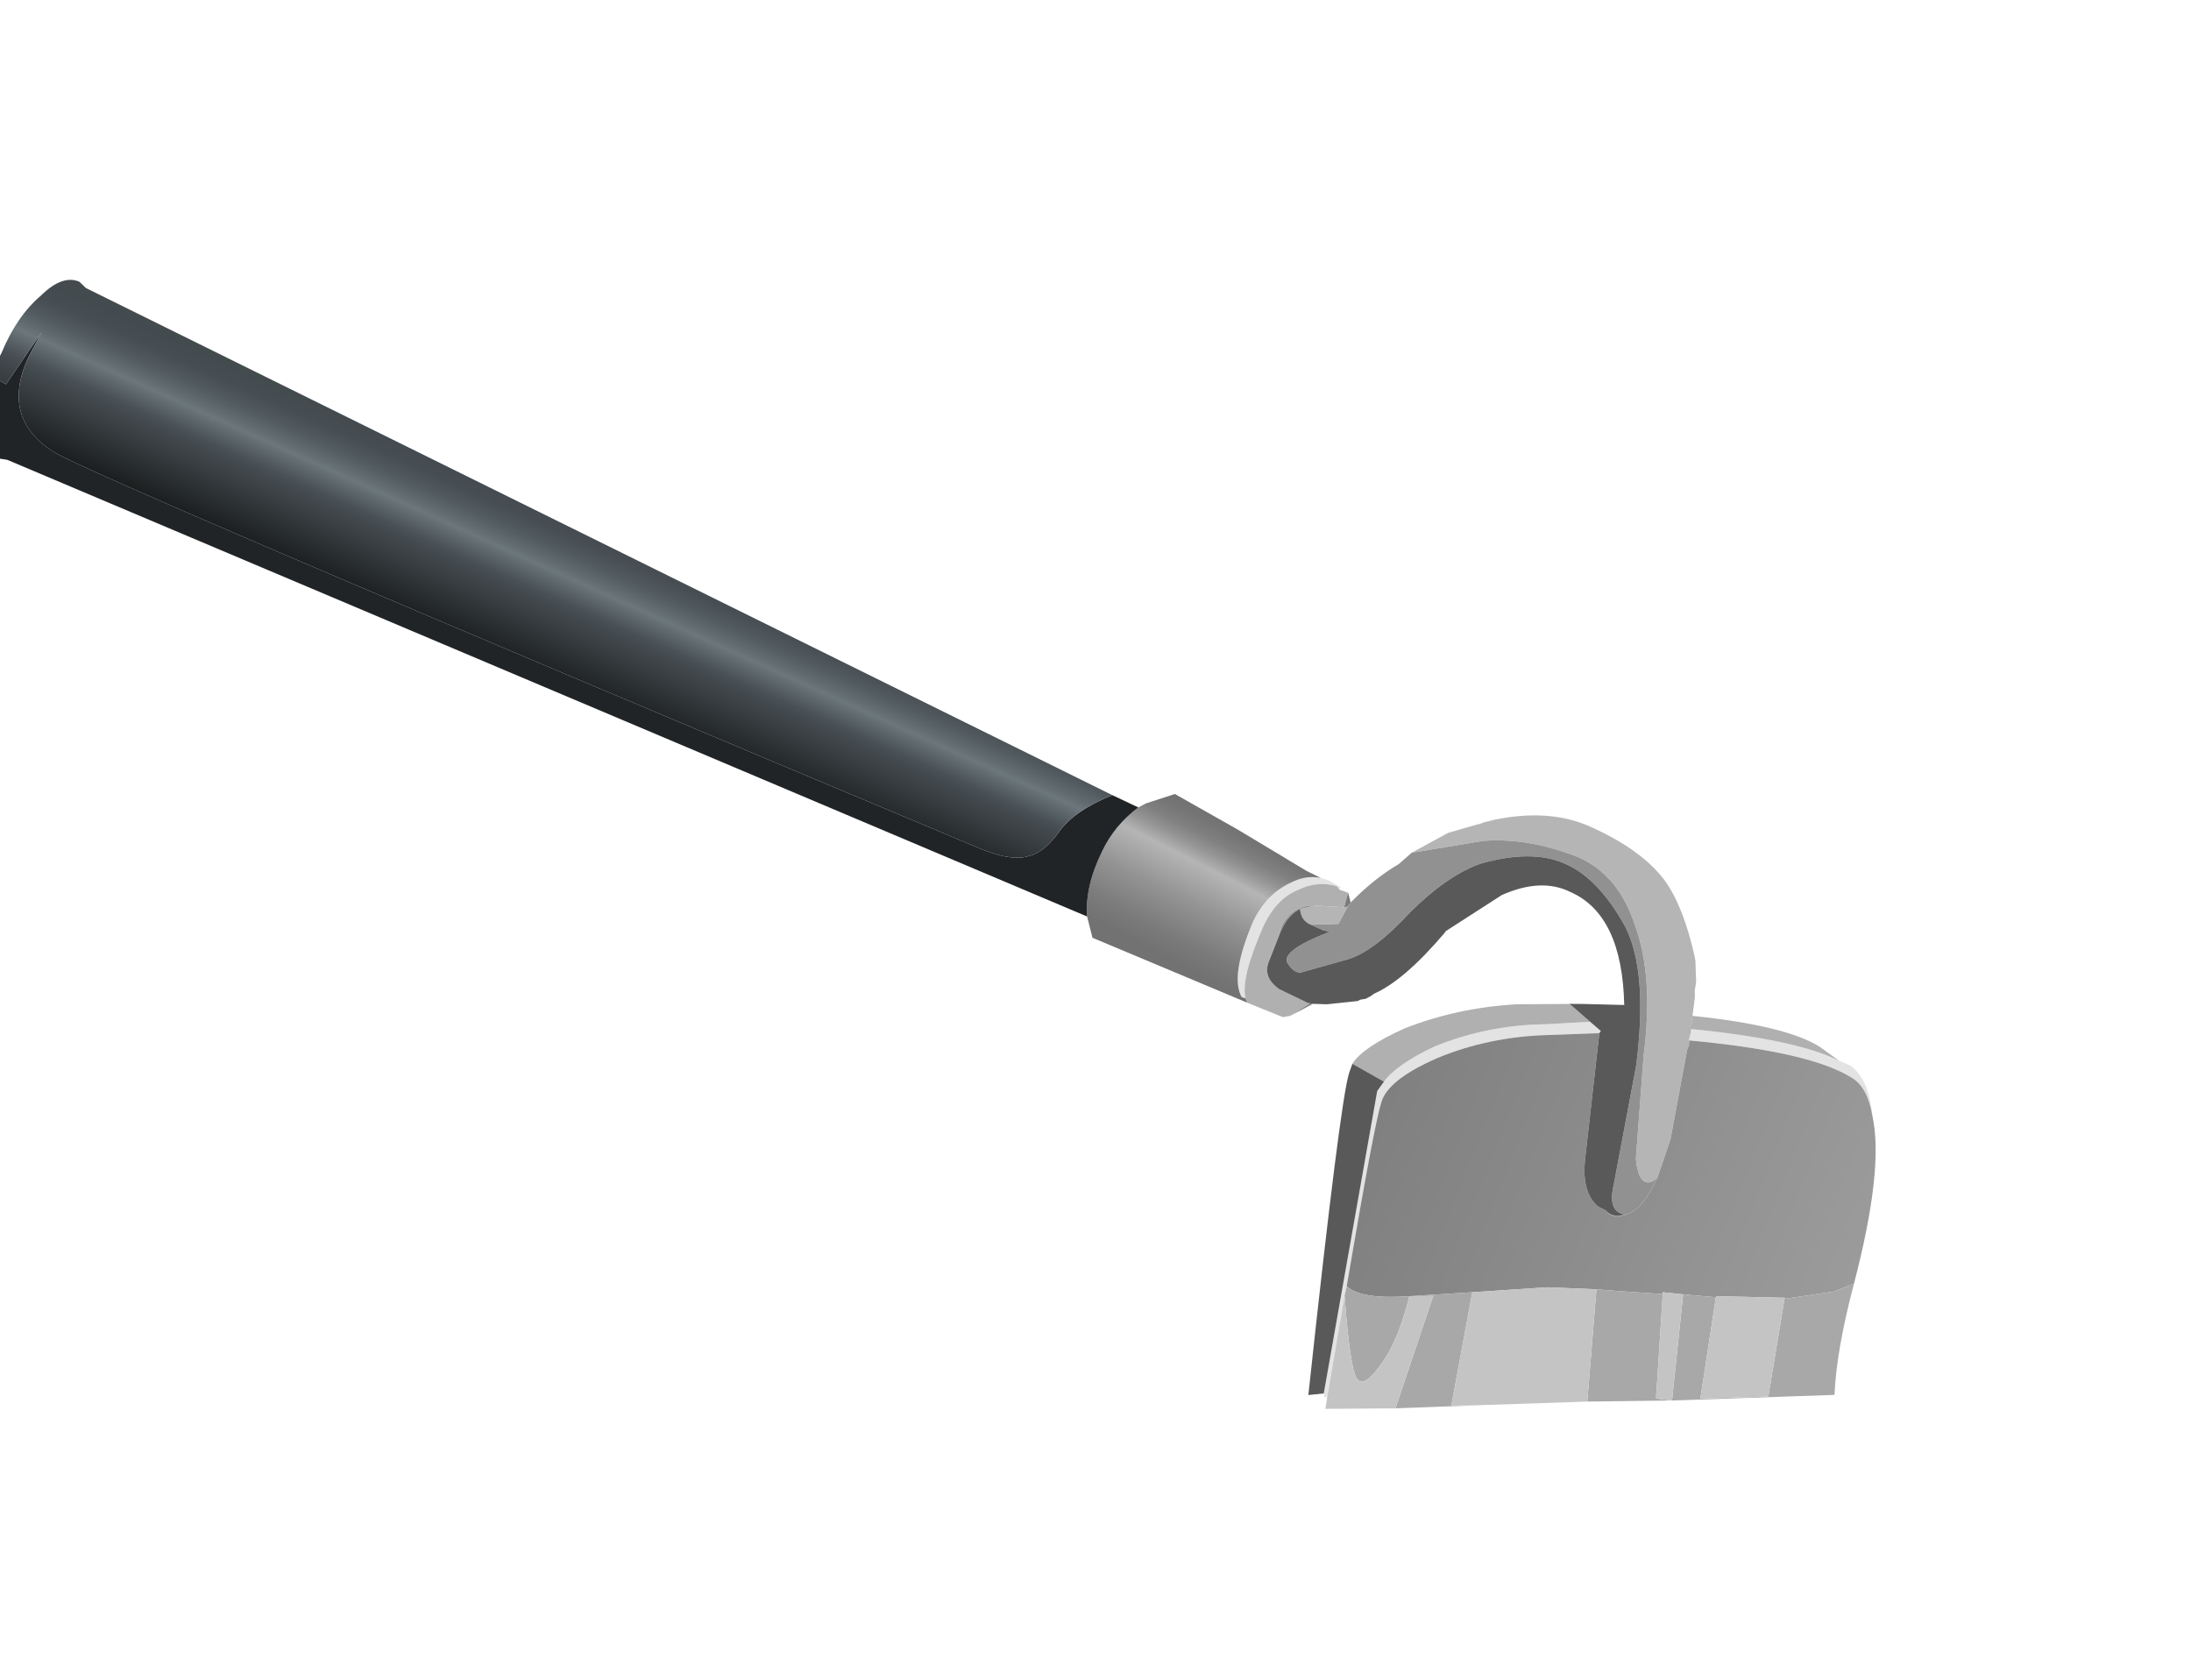 <?xml version="1.0" encoding="UTF-8" standalone="no"?>
<svg xmlns:xlink="http://www.w3.org/1999/xlink" height="65.05px" width="84.85px" xmlns="http://www.w3.org/2000/svg">
  <g transform="matrix(1.0, 0.0, 0.0, 1.0, 0.0, 0.0)">
    <use height="24.65" transform="matrix(-0.811, -0.581, -0.581, 0.811, 78.394, 43.762)" width="81.6" xlink:href="#shape0"/>
  </g>
  <defs>
    <g id="shape0" transform="matrix(1.0, 0.0, 0.0, 1.0, 41.8, 13.65)">
      <path d="M-28.75 -9.75 L-28.4 -10.4 -28.25 -10.6 -28.1 -10.9 -27.6 -11.55 -27.5 -11.65 Q-26.0 -13.0 -24.8 -13.4 -23.35 -13.85 -21.2 -13.4 -19.55 -13.05 -18.1 -11.5 L-17.7 -11.0 -17.65 -10.95 -16.9 -10.0 -16.2 -8.55 -18.2 -10.55 Q-19.4 -11.55 -21.1 -12.05 -23.0 -12.7 -24.9 -11.3 -26.65 -10.1 -28.1 -7.4 L-30.2 -3.95 Q-30.95 -3.1 -31.25 -3.65 L-31.3 -3.85 -30.85 -5.35 -29.75 -7.7 -29.4 -8.45 -29.35 -8.55 -29.3 -8.75 -29.2 -8.9 -28.9 -9.4 -28.85 -9.55 -28.75 -9.75 M-15.4 -5.4 L-15.3 -5.3 -14.35 -4.7 -13.95 -4.25 Q-14.25 -3.9 -14.65 -4.0 L-15.5 -4.65 -15.4 -5.4" fill="#b5b5b5" fill-rule="evenodd" stroke="none"/>
      <path d="M-14.75 -5.75 L-14.75 -5.85 -14.2 -5.8 -13.9 -5.7 Q-13.35 -5.45 -13.05 -4.85 -12.55 -3.95 -12.75 -2.8 -13.25 -0.55 -14.1 -0.15 L-14.25 -0.2 Q-13.65 -0.7 -13.2 -2.8 -12.95 -4.0 -13.45 -4.8 -13.85 -5.55 -14.6 -5.8 L-14.75 -5.75 M-25.65 10.5 L-25.75 10.6 -25.85 10.55 -24.1 6.95 -23.95 6.6 Q-21.15 0.85 -20.9 0.05 -20.55 -0.8 -21.65 -2.65 -22.8 -4.5 -24.65 -5.9 L-26.2 -7.1 -26.2 -7.2 -25.65 -7.25 -24.35 -6.2 Q-22.5 -4.85 -21.3 -2.95 -20.5 -1.5 -20.5 -0.7 L-20.5 -0.25 -25.65 10.5 M-36.7 -10.65 Q-35.75 -11.75 -34.85 -11.75 L-34.4 -11.65 Q-32.55 -11.35 -29.0 -9.3 L-29.2 -8.9 Q-33.3 -11.3 -35.2 -11.4 -35.9 -11.45 -36.7 -10.65" fill="#e3e3e3" fill-rule="evenodd" stroke="none"/>
      <path d="M-15.1 -5.85 L-14.75 -5.75 -14.6 -5.8 Q-13.85 -5.55 -13.45 -4.8 -12.95 -4.0 -13.2 -2.8 -13.65 -0.7 -14.25 -0.2 L-14.4 -0.1 -15.85 -0.45 -16.05 -0.65 -16.1 -0.75 -16.4 -1.5 -16.3 -1.45 -16.25 -1.45 -15.1 -1.25 Q-14.3 -1.25 -14.15 -1.9 L-13.75 -3.35 Q-13.65 -4.25 -14.35 -4.7 L-15.3 -5.3 -15.1 -5.85 M-24.95 -7.6 L-22.95 -6.15 Q-21.15 -4.7 -19.95 -2.85 -19.05 -1.3 -19.1 -0.55 L-20.5 -0.7 Q-20.5 -1.5 -21.3 -2.95 -22.5 -4.85 -24.35 -6.2 L-25.65 -7.25 -24.6 -7.35 -24.95 -7.6 M-34.4 -11.65 L-33.45 -11.65 Q-31.9 -11.55 -28.75 -9.75 L-28.85 -9.55 -28.9 -9.4 -29.0 -9.3 Q-32.55 -11.35 -34.4 -11.65" fill="#b0b0b0" fill-rule="evenodd" stroke="none"/>
      <path d="M-39.9 -4.95 Q-38.25 -9.25 -36.7 -10.65 -35.9 -11.45 -35.2 -11.4 -33.3 -11.3 -29.2 -8.9 L-29.3 -8.75 -29.35 -8.55 -29.4 -8.45 -29.75 -7.7 -30.85 -5.35 -31.3 -3.85 Q-31.55 -2.65 -31.2 -2.05 -30.85 -1.5 -30.4 -1.65 L-30.1 -1.6 Q-29.25 -1.65 -28.6 -2.8 L-26.2 -7.1 -24.65 -5.9 Q-22.8 -4.5 -21.65 -2.65 -20.55 -0.8 -20.9 0.05 -21.15 0.85 -23.95 6.6 -24.7 6.7 -26.15 5.5 L-28.05 3.95 -30.3 2.1 -31.9 1.05 -32.65 0.6 -34.1 -0.3 -34.05 -0.35 -34.75 -0.75 -35.85 -1.4 -35.85 -1.45 -38.05 -2.95 -38.05 -2.9 -39.45 -4.25 -39.9 -4.95" fill="url(#gradient0)" fill-rule="evenodd" stroke="none"/>
      <path d="M-28.25 9.35 L-30.7 7.45 -29.95 8.0 -28.05 3.95 -26.15 5.5 Q-24.7 6.7 -23.95 6.6 L-24.1 6.95 Q-26.1 9.35 -26.45 9.3 -26.8 9.35 -26.8 8.25 -26.8 7.2 -26.25 5.75 L-26.15 5.5 -26.9 4.95 -28.25 9.35 M-34.15 4.8 L-36.8 2.85 -41.8 -1.0 Q-40.85 -2.45 -39.9 -4.95 L-39.45 -4.25 -38.05 -2.9 -39.75 0.55 -37.65 2.15 -35.85 -1.4 -34.75 -0.75 -36.8 2.85 -36.25 3.15 -34.1 -0.3 -32.65 0.6 -31.9 1.05 -34.15 4.8" fill="#a8a8a8" fill-rule="evenodd" stroke="none"/>
      <path d="M-25.85 10.55 L-26.05 10.95 -28.25 9.35 -26.9 4.95 -26.15 5.5 -26.25 5.75 Q-26.8 7.2 -26.8 8.25 -26.8 9.35 -26.45 9.3 -26.1 9.35 -24.1 6.95 L-25.85 10.55 M-30.7 7.45 L-34.15 4.8 -31.9 1.05 -30.3 2.1 -28.05 3.95 -29.95 8.0 -30.7 7.45 M-38.05 -2.9 L-38.05 -2.95 -35.85 -1.45 -35.85 -1.4 -37.65 2.15 -39.75 0.55 -38.05 -2.9 M-34.75 -0.75 L-34.05 -0.35 -34.1 -0.3 -36.25 3.15 -36.8 2.85 -34.75 -0.75" fill="#c4c4c4" fill-rule="evenodd" stroke="none"/>
      <path d="M-18.1 -11.5 L-17.8 -11.15 -17.7 -11.0 -18.1 -11.5 M-16.2 -8.55 L-16.05 -7.9 Q-15.6 -6.9 -15.4 -5.6 L-15.4 -5.4 -15.5 -4.65 -14.65 -4.0 -15.15 -4.1 -15.4 -4.2 Q-14.25 -2.45 -14.8 -2.25 -15.2 -2.1 -15.4 -2.25 L-16.6 -3.75 Q-17.25 -4.6 -17.5 -6.65 -17.85 -8.7 -18.65 -9.8 -19.9 -11.35 -21.2 -11.65 -22.6 -12.0 -24.6 -11.05 -26.35 -10.15 -28.1 -6.9 L-30.1 -2.6 Q-30.5 -1.65 -31.1 -1.95 -30.8 -1.55 -30.4 -1.65 -30.85 -1.5 -31.2 -2.05 -31.55 -2.65 -31.3 -3.85 L-31.25 -3.65 Q-30.95 -3.1 -30.2 -3.95 L-28.1 -7.4 Q-26.65 -10.1 -24.9 -11.3 -23.0 -12.7 -21.1 -12.05 -19.4 -11.55 -18.2 -10.55 L-16.2 -8.55 M-28.9 -9.4 L-29.2 -8.9 -29.0 -9.3 -28.9 -9.4 M-13.95 -4.25 L-14.35 -4.7 Q-13.65 -4.25 -13.75 -3.35 L-14.15 -1.9 -13.85 -3.1 Q-13.7 -3.8 -13.95 -4.25" fill="#919191" fill-rule="evenodd" stroke="none"/>
      <path d="M-16.5 -1.55 L-16.95 -1.85 -17.85 -2.65 -17.9 -2.75 -18.05 -2.9 -18.15 -3.1 -18.2 -3.25 Q-18.85 -4.35 -19.05 -6.75 L-19.05 -6.85 -20.0 -9.25 Q-20.85 -10.7 -22.1 -10.9 -24.25 -11.35 -26.35 -8.55 L-24.95 -7.6 -24.6 -7.35 -25.65 -7.25 -26.2 -7.2 -26.2 -7.1 -28.6 -2.8 Q-29.25 -1.65 -30.1 -1.6 L-30.4 -1.65 Q-30.8 -1.55 -31.1 -1.95 -30.5 -1.65 -30.1 -2.6 L-28.1 -6.9 Q-26.35 -10.15 -24.6 -11.05 -22.6 -12.0 -21.2 -11.65 -19.9 -11.35 -18.65 -9.8 -17.85 -8.7 -17.5 -6.65 -17.25 -4.6 -16.6 -3.75 L-15.4 -2.25 Q-15.2 -2.1 -14.8 -2.25 -14.25 -2.45 -15.4 -4.2 L-15.15 -4.1 -14.65 -4.0 Q-14.25 -3.9 -13.95 -4.25 -13.7 -3.8 -13.85 -3.1 L-14.15 -1.9 Q-14.3 -1.25 -15.1 -1.25 L-16.25 -1.45 -16.3 -1.45 -16.4 -1.5 -16.5 -1.55 M-19.1 -0.55 L-19.2 -0.2 Q-19.55 0.9 -25.2 10.9 L-25.65 10.5 -20.5 -0.25 -20.5 -0.7 -19.1 -0.55" fill="#595959" fill-rule="evenodd" stroke="none"/>
      <path d="M-15.4 -5.6 L-15.1 -5.85 -15.3 -5.3 -15.4 -5.4 -15.4 -5.6 M-13.9 -5.7 L-13.3 -5.6 -10.2 -5.35 -7.4 -5.05 -6.7 -4.1 -6.55 -3.8 Q-6.2 -2.7 -6.4 -1.6 -6.65 -0.1 -7.4 0.8 L-8.05 1.35 -14.4 -0.1 -14.25 -0.2 -14.1 -0.15 Q-13.25 -0.55 -12.75 -2.8 -12.55 -3.95 -13.05 -4.85 -13.35 -5.45 -13.9 -5.7 M-16.1 -0.75 L-16.5 -1.55 -16.4 -1.5 -16.1 -0.75" fill="url(#gradient1)" fill-rule="evenodd" stroke="none"/>
      <path d="M-6.55 -3.8 L-5.45 -3.6 Q-4.6 -2.25 -4.6 -1.25 -4.6 -0.25 -4.2 0.2 -3.8 0.75 -2.6 1.05 33.75 9.35 35.7 9.5 38.15 9.65 38.65 7.1 L38.8 6.0 38.75 8.45 39.35 8.5 39.0 9.35 38.9 9.65 38.6 10.05 38.55 10.2 38.4 10.35 37.5 11.0 37.4 10.95 37.3 10.95 37.0 10.8 -7.4 0.8 Q-6.65 -0.1 -6.4 -1.6 -6.2 -2.7 -6.55 -3.8" fill="#212426" fill-rule="evenodd" stroke="none"/>
      <path d="M-5.45 -3.6 L38.4 3.6 38.75 3.55 Q39.45 3.7 39.65 4.85 39.95 6.05 39.6 7.55 39.45 8.65 39.0 9.35 L39.35 8.5 38.75 8.45 38.8 6.0 38.65 7.1 Q38.15 9.65 35.7 9.5 33.75 9.35 -2.6 1.05 -3.8 0.75 -4.2 0.2 -4.6 -0.25 -4.6 -1.25 -4.6 -2.25 -5.45 -3.6" fill="url(#gradient2)" fill-rule="evenodd" stroke="none"/>
    </g>
    <linearGradient gradientTransform="matrix(0.012, 0.003, 0.003, -0.012, -31.3, -0.45)" gradientUnits="userSpaceOnUse" id="gradient0" spreadMethod="pad" x1="-819.2" x2="819.2">
      <stop offset="0.0" stop-color="#9c9c9c"/>
      <stop offset="1.0" stop-color="#808080"/>
    </linearGradient>
    <linearGradient gradientTransform="matrix(-6.0E-4, 0.004, 0.004, 6.0E-4, -11.55, -2.45)" gradientUnits="userSpaceOnUse" id="gradient1" spreadMethod="pad" x1="-819.2" x2="819.2">
      <stop offset="0.0" stop-color="#717171"/>
      <stop offset="0.078" stop-color="#757575"/>
      <stop offset="0.157" stop-color="#808080"/>
      <stop offset="0.231" stop-color="#949494"/>
      <stop offset="0.306" stop-color="#afafaf"/>
      <stop offset="0.318" stop-color="#b5b5b5"/>
      <stop offset="0.549" stop-color="#939393"/>
      <stop offset="0.761" stop-color="#7b7b7b"/>
      <stop offset="0.89" stop-color="#727272"/>
    </linearGradient>
    <linearGradient gradientTransform="matrix(-8.0E-4, 0.004, 0.004, 8.0E-4, 12.5, 2.25)" gradientUnits="userSpaceOnUse" id="gradient2" spreadMethod="pad" x1="-819.2" x2="819.2">
      <stop offset="0.0" stop-color="#434b4f"/>
      <stop offset="0.094" stop-color="#474e53"/>
      <stop offset="0.188" stop-color="#515a5e"/>
      <stop offset="0.278" stop-color="#626c71"/>
      <stop offset="0.318" stop-color="#6c777d"/>
      <stop offset="0.365" stop-color="#5f696e"/>
      <stop offset="0.459" stop-color="#495156"/>
      <stop offset="0.514" stop-color="#42494d"/>
      <stop offset="0.89" stop-color="#1b1e1f"/>
    </linearGradient>
  </defs>
</svg>
